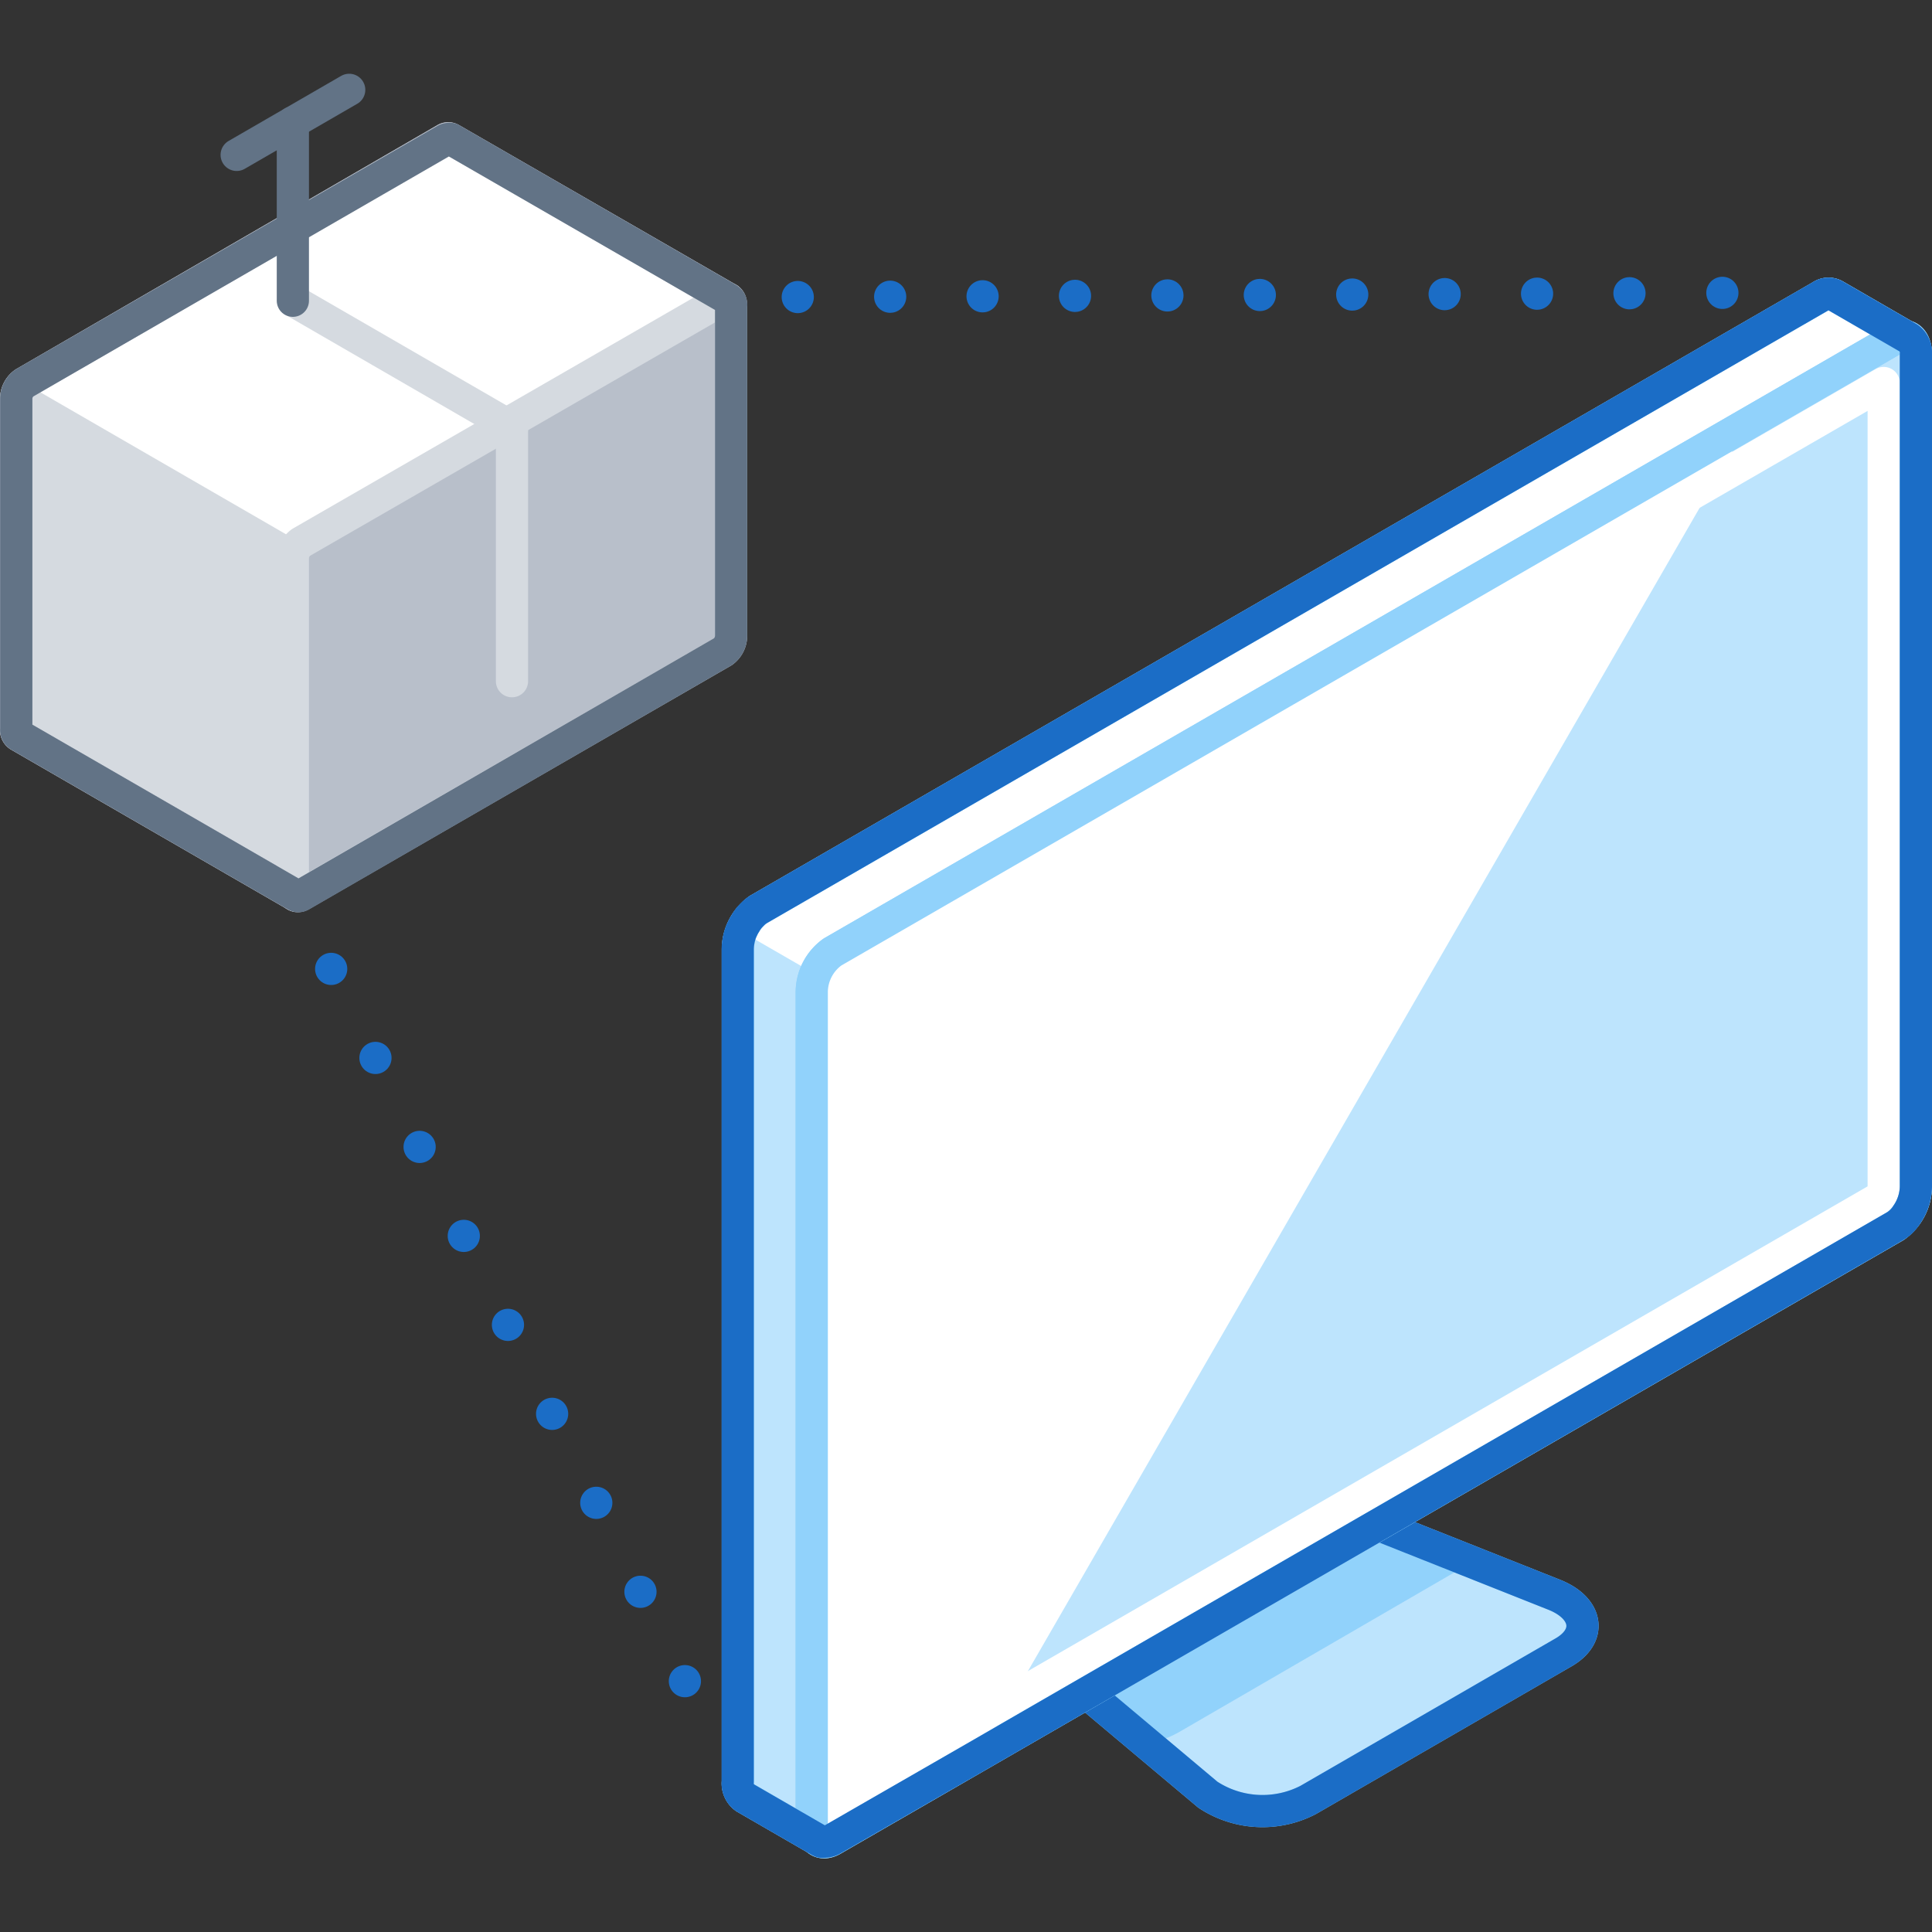 <svg xmlns="http://www.w3.org/2000/svg" viewBox="0 0 120 120"><rect x="0" y="0" width="120" height="120" fill="#333333" stroke="none"/><defs><style>.cls-1,.cls-10,.cls-12,.cls-13,.cls-14,.cls-2,.cls-3,.cls-8,.cls-9{fill:none;}.cls-1,.cls-2,.cls-3{stroke:#1b6dc6;}.cls-1,.cls-10,.cls-11,.cls-12,.cls-13,.cls-2,.cls-3,.cls-4,.cls-6,.cls-8,.cls-9{stroke-linecap:round;stroke-linejoin:round;stroke-width:2px;}.cls-2{stroke-dasharray:0 6.17;}.cls-3{stroke-dasharray:0 5.74;}.cls-4{fill:#bde4fd;}.cls-4,.cls-9{stroke:#91d2fb;}.cls-5{fill:#91d2fb;}.cls-6{fill:#d5dae0;}.cls-6,.cls-8{stroke:#b8bfca;}.cls-7{fill:#fff;}.cls-10{stroke:#fff;}.cls-11{fill:#b8bfca;}.cls-11,.cls-12{stroke:#d5dae0;}.cls-13{stroke:#627386;}</style></defs><title>broadcast-and-cable</title><g id="Layer_2" data-name="Layer 2"><g id="Industries"><line class="cls-1" x1="20.57" y1="60.18" x2="20.57" y2="60.18"/><line class="cls-2" x1="23.32" y1="65.71" x2="41.16" y2="101.65"/><line class="cls-1" x1="42.54" y1="104.42" x2="42.54" y2="104.42"/><line class="cls-1" x1="49.55" y1="18.45" x2="49.55" y2="18.45"/><line class="cls-3" x1="55.29" y1="18.43" x2="104.11" y2="18.2"/><line class="cls-1" x1="106.98" y1="18.19" x2="106.98" y2="18.19"/><path class="cls-4" d="M97.1,102.64,81.25,111.8a6.17,6.17,0,0,1-6.23-.33l-9-7.56L83.44,93.85l13.09,5.2C98.62,99.88,98.9,101.61,97.1,102.64Z"/><path class="cls-5" d="M83.44,93.85,66,103.91l5.24,4.39a6.26,6.26,0,0,0,2-.72L91.48,97Z"/><path class="cls-1" d="M97.1,102.64,81.25,111.8a6.17,6.17,0,0,1-6.23-.33l-9-7.56L83.44,93.85l13.09,5.2C98.62,99.88,98.9,101.61,97.1,102.64Z"/><path class="cls-6" d="M28,8.63h0a.34.34,0,0,0-.32,0L1.51,23.79a1.21,1.21,0,0,0-.51,1V45.29a.42.42,0,0,0,.18.4h0l17.19,9.93L45.23,18.56Z"/><path class="cls-7" d="M28,8.64a.34.34,0,0,0-.32,0L1.51,23.79h0L29.66,40.06l15.57-21.5L28,8.63Z"/><path class="cls-8" d="M28,8.63h0a.34.34,0,0,0-.32,0L1.51,23.79a1.21,1.21,0,0,0-.51,1V45.29a.42.42,0,0,0,.18.4h0l17.19,9.93L45.23,18.56Z"/><path class="cls-4" d="M118.56,21l-4.62-2.67h0a.81.81,0,0,0-.83.06l-66,38.1a3.08,3.08,0,0,0-1.28,2.46v51.71a1.1,1.1,0,0,0,.45,1h0l4.62,2.67,6.65-10L112,72.89a3.08,3.08,0,0,0,1.29-2.45V27.12Z"/><path class="cls-7" d="M91.7,84.19l21.63-37.45V27.12L118.56,21l-4.62-2.67h0a.81.81,0,0,0-.83.06l-66,38.1A2.85,2.85,0,0,0,46,57.83Z"/><path class="cls-9" d="M118.56,21l-4.62-2.67h0a.81.81,0,0,0-.83.06l-66,38.1a3.08,3.08,0,0,0-1.28,2.46v51.71a1.1,1.1,0,0,0,.45,1h0l4.62,2.67,6.65-10L112,72.89a3.08,3.08,0,0,0,1.29-2.45V27.12Z"/><path class="cls-4" d="M117.71,76.17l-66,38.1c-.71.41-1.29,0-1.29-1V61.58a3.08,3.08,0,0,1,1.29-2.45l66-38.1c.71-.41,1.29,0,1.29,1V73.71A3.08,3.08,0,0,1,117.71,76.17Z"/><path class="cls-10" d="M52.46,61.58a1.27,1.27,0,0,1,.32-.73L117,23.79V73.71a1.21,1.21,0,0,1-.32.74l-64.2,37.06Z"/><path class="cls-7" d="M51.73,59.13a3.08,3.08,0,0,0-1.29,2.45V113.3c0,.94.58,1.38,1.29,1L60.84,109,108.6,26.29Z"/><path class="cls-9" d="M117.71,76.17l-66,38.1c-.71.41-1.29,0-1.29-1V61.58a3.08,3.08,0,0,1,1.29-2.45l66-38.1c.71-.41,1.29,0,1.29,1V73.71A3.08,3.08,0,0,1,117.71,76.17Z"/><path class="cls-1" d="M118.55,21h0l-4.62-2.67h0a.81.81,0,0,0-.83.06l-66,38.1h0a2,2,0,0,0-.29.22l-.09.09-.19.2-.08.11a2.13,2.13,0,0,0-.16.25l-.07.11c-.07.13-.13.26-.19.39h0a3.24,3.24,0,0,0-.21,1.09v51.71a1.1,1.1,0,0,0,.45,1h0l4.62,2.67h0l.12.06a.78.78,0,0,0,.22,0,1.05,1.05,0,0,0,.5-.15L60.84,109h0l56.87-32.84a2.12,2.12,0,0,0,.72-.71,3.17,3.17,0,0,0,.57-1.75h0V22A1.12,1.12,0,0,0,118.55,21Z"/><path class="cls-11" d="M44.9,40.48,18.7,55.6c-.28.16-.51,0-.51-.38V34.69a1.23,1.23,0,0,1,.51-1L44.9,18.59c.28-.16.51,0,.51.38V39.5A1.23,1.23,0,0,1,44.9,40.48Z"/><path class="cls-12" d="M31.8,42.31V26.83a.42.42,0,0,0-.18-.4h0L18.22,18.68h0"/><path class="cls-13" d="M45.23,18.57h0L28,8.63h0a.4.4,0,0,0-.15,0,.41.41,0,0,0-.17.05L1.51,23.79h0a1.21,1.21,0,0,0-.5,1V45.29a.42.42,0,0,0,.18.4h0l17.19,9.93h0a.31.31,0,0,0,.32,0L44.9,40.48a1.23,1.23,0,0,0,.51-1V19A.43.43,0,0,0,45.23,18.57Z"/><line class="cls-13" x1="18.19" y1="18.68" x2="18.19" y2="7.6"/><line class="cls-13" x1="14.7" y1="9.62" x2="21.69" y2="5.58"/><rect class="cls-14" width="120" height="120"/><rect class="cls-14" width="120" height="120"/></g></g></svg>